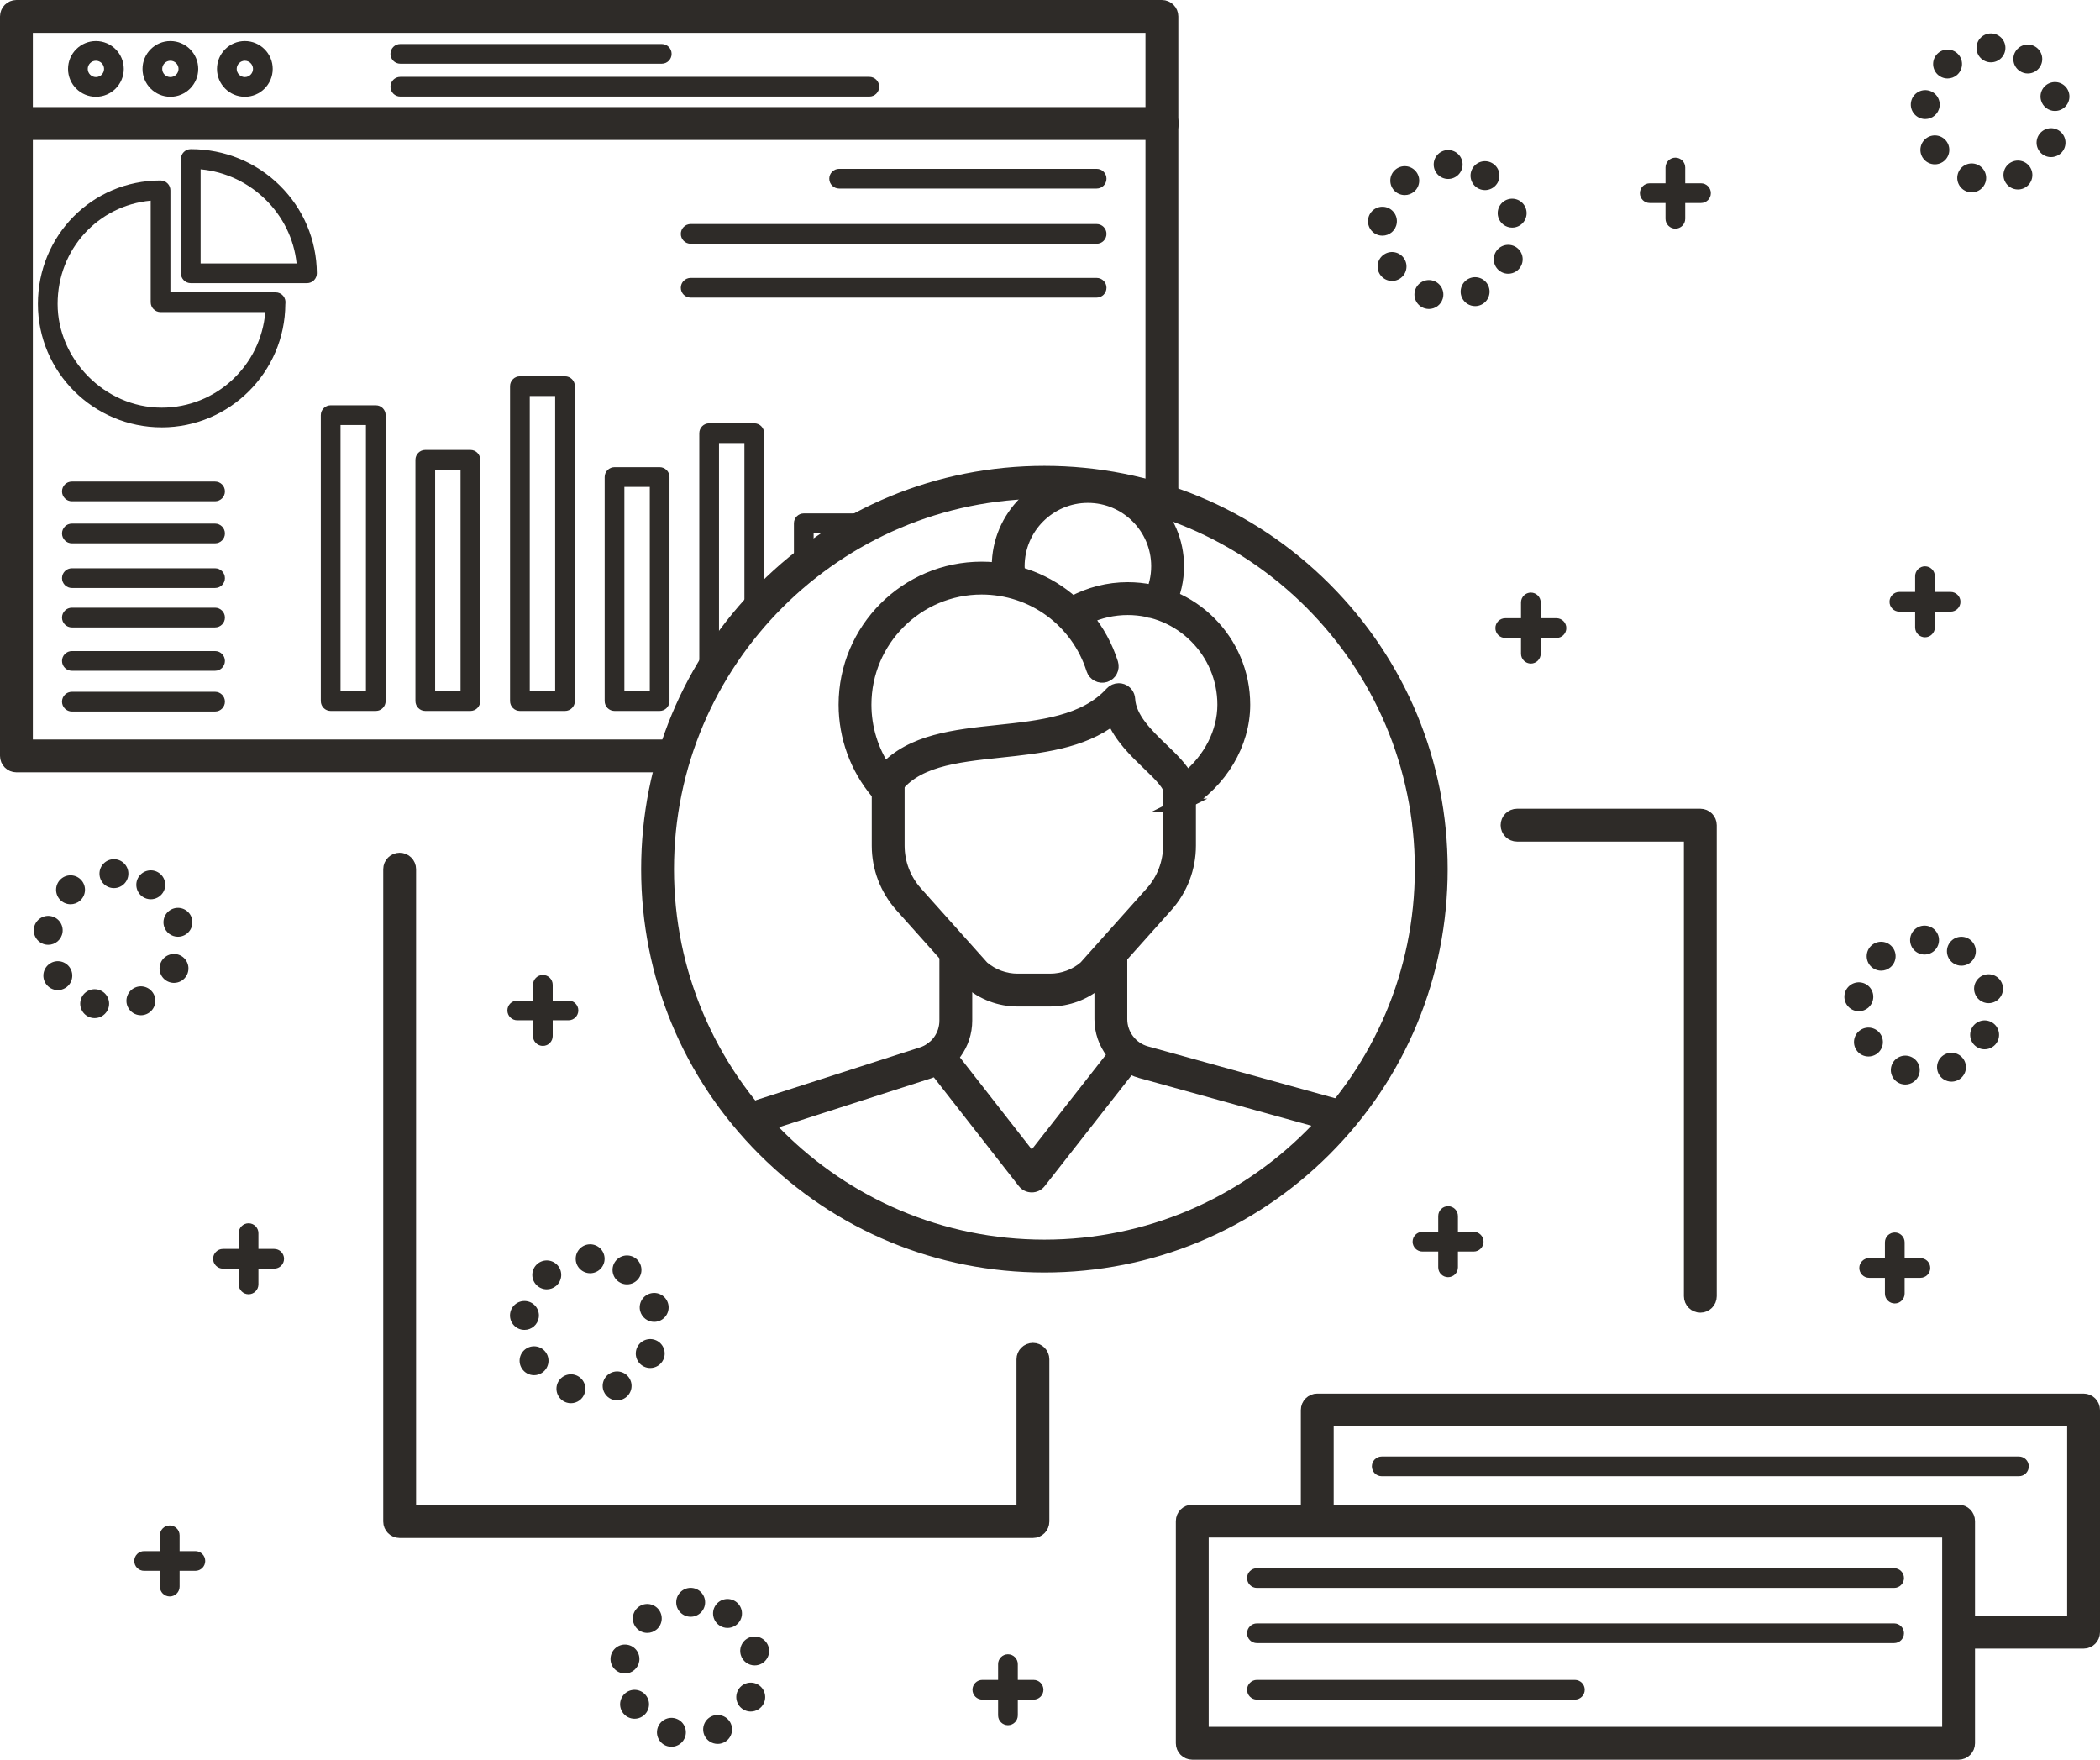 <?xml version="1.0" encoding="UTF-8"?>
<svg id="Layer_2" data-name="Layer 2" xmlns="http://www.w3.org/2000/svg" viewBox="0 0 1598.41 1339.24">
  <defs>
    <style>
      .cls-1, .cls-2 {
        fill: #2e2b28;
      }

      .cls-2 {
        stroke: #2e2b28;
        stroke-miterlimit: 10;
        stroke-width: 10px;
      }
    </style>
  </defs>
  <g id="USER">
    <path class="cls-2" d="m507.93,582.8H12.5c-4.14,0-7.5-3.36-7.5-7.5V12.5c0-4.14,3.36-7.5,7.5-7.5h871.87c4.14,0,7.5,3.36,7.5,7.5v362.67c0,4.14-3.36,7.5-7.5,7.5s-7.5-3.36-7.5-7.5V20H20v547.8h487.93c4.14,0,7.5,3.36,7.5,7.5s-3.36,7.5-7.5,7.5Z"/>
    <path class="cls-2" d="m884.7,101.5H13.7c-4.14,0-7.5-3.36-7.5-7.5s3.36-7.5,7.5-7.5h871c4.14,0,7.5,3.36,7.5,7.5s-3.36,7.5-7.5,7.5Z"/>
    <g>
      <path class="cls-1" d="m73,73.66c-11.7,0-21.21-9.52-21.21-21.21s9.52-21.21,21.21-21.21,21.21,9.52,21.21,21.21-9.52,21.21-21.21,21.21Zm0-27.42c-3.42,0-6.21,2.79-6.21,6.21s2.79,6.21,6.21,6.21,6.21-2.79,6.21-6.21-2.79-6.21-6.21-6.21Z"/>
      <path class="cls-1" d="m129.68,73.66c-11.7,0-21.21-9.52-21.21-21.21s9.52-21.21,21.21-21.21,21.21,9.52,21.21,21.21-9.52,21.21-21.21,21.21Zm0-27.42c-3.42,0-6.21,2.79-6.21,6.21s2.79,6.21,6.21,6.21,6.21-2.79,6.21-6.21-2.79-6.21-6.21-6.21Z"/>
      <path class="cls-1" d="m186.37,73.66c-11.7,0-21.21-9.52-21.21-21.21s9.52-21.21,21.21-21.21,21.21,9.52,21.21,21.21-9.52,21.21-21.21,21.21Zm0-27.42c-3.43,0-6.21,2.79-6.21,6.21s2.79,6.21,6.21,6.21,6.21-2.79,6.21-6.21-2.79-6.21-6.21-6.21Z"/>
    </g>
    <path class="cls-1" d="m834.7,143.5h-196c-4.14,0-7.5-3.36-7.5-7.5s3.36-7.5,7.5-7.5h196c4.14,0,7.5,3.36,7.5,7.5s-3.36,7.5-7.5,7.5Z"/>
    <path class="cls-1" d="m834.7,185.5h-309c-4.14,0-7.5-3.36-7.5-7.5s3.36-7.5,7.5-7.5h309c4.14,0,7.5,3.36,7.5,7.5s-3.36,7.5-7.5,7.5Z"/>
    <path class="cls-1" d="m834.7,226.5h-309c-4.14,0-7.5-3.36-7.5-7.5s3.36-7.5,7.5-7.5h309c4.14,0,7.5,3.36,7.5,7.5s-3.36,7.5-7.5,7.5Z"/>
    <g>
      <path class="cls-1" d="m233.67,215.5h-88.47c-4.14,0-7.5-3.36-7.5-7.5v-86.99c0-4.14,3.36-7.5,7.5-7.5,25.63,0,49.69,9.82,67.76,27.66,18.02,17.79,28.04,41.51,28.21,66.78.01,2-.77,3.92-2.18,5.34-1.41,1.42-3.32,2.21-5.32,2.21Zm-80.97-15h73.06c-3.88-37.89-35.06-68.13-73.06-71.65v71.65Z"/>
      <path class="cls-1" d="m123.09,325.25c-51.97,0-94.24-42.14-94.24-93.95s41.01-93.95,93.35-93.95c4.14,0,7.5,3.36,7.5,7.5v77.65h80.12c2.21,0,4.3.97,5.73,2.66,1.42,1.69,2.02,3.99,1.65,6.17,0,.02,0,.06-.02.1-.26,51.78-42.37,93.83-94.1,93.83Zm-8.39-172.55c-40,3.69-70.85,36.89-70.85,78.61s35.55,78.95,79.24,78.95c41.42,0,75.5-32.07,78.83-72.75h-79.72c-4.14,0-7.5-3.36-7.5-7.5v-77.3Zm102,78.25v.03-.03Z"/>
    </g>
    <g>
      <path class="cls-1" d="m611.79,433c-4.14,0-7.5-3.36-7.5-7.5v-27.26c0-4.14,3.36-7.5,7.5-7.5h41.22c4.14,0,7.5,3.36,7.5,7.5s-3.36,7.5-7.5,7.5h-33.72v19.76c0,4.14-3.36,7.5-7.5,7.5Z"/>
      <path class="cls-1" d="m539.77,517.09c-4.14,0-7.5-3.36-7.5-7.5v-179.91c0-4.14,3.36-7.5,7.5-7.5h34.34c4.14,0,7.5,3.36,7.5,7.5v132.95c0,4.14-3.36,7.5-7.5,7.5s-7.5-3.36-7.5-7.5v-125.45h-19.34v172.41c0,4.14-3.36,7.5-7.5,7.5Z"/>
      <path class="cls-1" d="m502.09,541.07h-34.34c-4.14,0-7.5-3.36-7.5-7.5v-170.51c0-4.14,3.36-7.5,7.5-7.5h34.34c4.14,0,7.5,3.36,7.5,7.5v170.51c0,4.14-3.36,7.5-7.5,7.5Zm-26.84-15h19.34v-155.51h-19.34v155.51Z"/>
      <path class="cls-1" d="m430.07,541.07h-34.34c-4.14,0-7.5-3.36-7.5-7.5v-239.67c0-4.14,3.36-7.5,7.5-7.5h34.34c4.14,0,7.5,3.36,7.5,7.5v239.67c0,4.14-3.36,7.5-7.5,7.5Zm-26.84-15h19.34v-224.67h-19.34v224.67Z"/>
      <path class="cls-1" d="m358.05,541.07h-34.34c-4.14,0-7.5-3.36-7.5-7.5v-183.63c0-4.14,3.36-7.5,7.5-7.5h34.34c4.14,0,7.5,3.36,7.5,7.5v183.63c0,4.14-3.36,7.5-7.5,7.5Zm-26.84-15h19.34v-168.63h-19.34v168.63Z"/>
      <path class="cls-1" d="m286.03,541.07h-34.34c-4.14,0-7.5-3.36-7.5-7.5v-217.61c0-4.14,3.36-7.5,7.5-7.5h34.34c4.14,0,7.5,3.36,7.5,7.5v217.61c0,4.14-3.36,7.5-7.5,7.5Zm-26.84-15h19.34v-202.61h-19.34v202.61Z"/>
    </g>
    <g>
      <path class="cls-1" d="m503.7,48.5h-199c-4.14,0-7.5-3.36-7.5-7.5s3.36-7.5,7.5-7.5h199c4.14,0,7.5,3.36,7.5,7.5s-3.36,7.5-7.5,7.5Z"/>
      <path class="cls-1" d="m661.7,73.5h-357c-4.14,0-7.5-3.36-7.5-7.5s3.36-7.5,7.5-7.5h357c4.14,0,7.5,3.36,7.5,7.5s-3.36,7.5-7.5,7.5Z"/>
    </g>
    <path class="cls-1" d="m163.7,381.5H54.7c-4.14,0-7.5-3.36-7.5-7.5s3.36-7.5,7.5-7.5h109c4.14,0,7.5,3.36,7.5,7.5s-3.36,7.5-7.5,7.5Z"/>
    <path class="cls-1" d="m163.7,413.5H54.7c-4.14,0-7.5-3.36-7.5-7.5s3.36-7.5,7.5-7.5h109c4.14,0,7.5,3.36,7.5,7.5s-3.36,7.5-7.5,7.5Z"/>
    <path class="cls-1" d="m163.7,447.5H54.7c-4.14,0-7.5-3.36-7.5-7.5s3.36-7.5,7.5-7.5h109c4.14,0,7.5,3.36,7.5,7.5s-3.36,7.5-7.5,7.5Z"/>
    <path class="cls-1" d="m163.7,477.5H54.7c-4.14,0-7.5-3.36-7.5-7.5s3.36-7.5,7.5-7.5h109c4.14,0,7.5,3.36,7.5,7.5s-3.36,7.5-7.5,7.5Z"/>
    <path class="cls-1" d="m163.7,541.5H54.7c-4.14,0-7.5-3.36-7.5-7.5s3.36-7.5,7.5-7.5h109c4.14,0,7.5,3.36,7.5,7.5s-3.36,7.5-7.5,7.5Z"/>
    <path class="cls-1" d="m163.7,510.5H54.7c-4.14,0-7.5-3.36-7.5-7.5s3.36-7.5,7.5-7.5h109c4.14,0,7.5,3.36,7.5,7.5s-3.36,7.5-7.5,7.5Z"/>
    <g>
      <path class="cls-2" d="m799.23,761h-24.64c-13.58,0-26.68-4.93-36.9-13.88-.23-.2-.45-.42-.65-.64l-51.02-57.09c-11.27-12.62-17.48-28.88-17.48-45.81v-47.37c0-4.14,3.36-7.5,7.5-7.5s7.5,3.36,7.5,7.5v47.37c0,13.23,4.85,25.95,13.67,35.81l50.7,56.74c7.43,6.37,16.89,9.87,26.68,9.87h24.64c9.8,0,19.25-3.5,26.68-9.87l50.7-56.74c8.82-9.86,13.67-22.58,13.67-35.81v-41.32c0-4.14,3.36-7.5,7.5-7.5s7.5,3.36,7.5,7.5v41.32c0,16.92-6.21,33.19-17.49,45.81l-51.02,57.09c-.2.23-.42.44-.65.64-10.21,8.95-23.32,13.88-36.9,13.88Z"/>
      <path class="cls-2" d="m897.77,612.84c-1.56,0-3.11-.48-4.43-1.44-2.45-1.79-3.58-4.87-2.87-7.82,1.29-5.34-7.71-14-16.42-22.38-9.8-9.43-21.42-20.61-26.91-34.49-23.59,18.34-55.31,21.69-86.1,24.94-33.97,3.59-66.05,6.97-81.33,30.72-1.29,2-3.45,3.27-5.83,3.43-2.36.15-4.68-.83-6.22-2.65-15.72-18.67-24.37-42.4-24.37-66.84,0-57.26,46.58-103.84,103.84-103.84,26.26,0,50.63,9.71,69.18,26.26,12.86-6.98,27.33-10.65,42.05-10.65,48.65,0,88.23,39.58,88.23,88.23,0,29.7-17.22,58.61-44.94,75.45-1.2.73-2.55,1.09-3.89,1.09Zm-46.23-87.88c.84,0,1.69.14,2.5.43,2.85,1.01,4.81,3.63,4.98,6.65.81,14.66,13.89,27.24,25.43,38.34,7.63,7.34,14.99,14.43,18.7,22.02,17.77-14.38,28.45-35.06,28.45-56.1,0-40.38-32.85-73.23-73.23-73.23-10.82,0-21.48,2.39-31.18,6.95,8.29,10.04,14.79,21.78,18.92,34.8,1.25,3.95-.93,8.17-4.88,9.42-3.95,1.25-8.16-.93-9.42-4.88-11.77-37.03-45.8-61.9-84.68-61.9-48.98,0-88.84,39.85-88.84,88.84,0,17.75,5.33,35.06,15.17,49.66,20.33-22.29,53.66-25.81,86-29.22,32.57-3.44,66.25-6.99,86.51-29.32,1.45-1.6,3.48-2.46,5.55-2.46Z"/>
      <path class="cls-2" d="m882.55,465.08c-1.11,0-2.23-.25-3.3-.77-3.72-1.82-5.25-6.32-3.43-10.04,3.58-7.31,5.4-15.18,5.4-23.38,0-29.32-23.85-53.17-53.17-53.17s-53.17,23.85-53.17,53.17c0,3,.25,6.01.75,8.94.69,4.08-2.06,7.95-6.14,8.65-4.09.69-7.96-2.06-8.65-6.14-.64-3.76-.96-7.61-.96-11.44,0-37.59,30.58-68.17,68.17-68.17s68.17,30.58,68.17,68.17c0,10.52-2.33,20.61-6.94,29.99-1.3,2.66-3.97,4.2-6.74,4.2Z"/>
      <path class="cls-2" d="m794.95,963.44c-80.65,0-156.47-31.41-213.5-88.44-57.03-57.03-88.44-132.85-88.44-213.5s31.41-156.47,88.44-213.5c57.03-57.03,132.85-88.44,213.5-88.44s156.47,31.41,213.5,88.44c57.03,57.03,88.44,132.85,88.44,213.5s-31.41,156.47-88.44,213.5c-57.03,57.03-132.85,88.44-213.5,88.44Zm0-588.88c-158.22,0-286.94,128.72-286.94,286.94s128.72,286.94,286.94,286.94,286.94-128.72,286.94-286.94-128.72-286.94-286.94-286.94Z"/>
      <g>
        <path class="cls-2" d="m1017.03,856.5c-.66,0-1.34-.09-2.01-.27l-146.59-40.6c-17.9-4.96-30.41-21.4-30.41-39.97v-47.15c0-4.14,3.36-7.5,7.5-7.5s7.5,3.36,7.5,7.5v47.15c0,11.86,7.98,22.35,19.41,25.52l146.59,40.6c3.99,1.11,6.33,5.24,5.23,9.23-.92,3.32-3.94,5.5-7.22,5.5Z"/>
        <path class="cls-2" d="m579.82,856.5c-3.17,0-6.12-2.03-7.14-5.21-1.27-3.94.9-8.17,4.84-9.44l124.13-39.92c10.99-3.53,18.37-13.66,18.37-25.21v-46.24c0-4.14,3.36-7.5,7.5-7.5s7.5,3.36,7.5,7.5v46.24c0,18.08-11.57,33.95-28.78,39.49l-124.13,39.92c-.76.25-1.54.36-2.3.36Z"/>
      </g>
      <path class="cls-2" d="m785.33,902.5h0c-2.31,0-4.49-1.02-5.91-2.84l-71.27-91.25c-2.55-3.26-1.97-7.97,1.29-10.52,3.27-2.55,7.98-1.96,10.53,1.3l65.36,83.71,66.3-84.66c2.55-3.26,7.27-3.83,10.53-1.28,3.26,2.55,3.83,7.27,1.28,10.53l-72.22,92.17c-1.42,1.82-3.6,2.84-5.91,2.84Z"/>
    </g>
    <path class="cls-2" d="m1585.91,1249.69h-91.16c-4.14,0-7.5-3.36-7.5-7.5s3.36-7.5,7.5-7.5h83.66v-154.09h-568.28v73.86c0,4.14-3.36,7.5-7.5,7.5s-7.5-3.36-7.5-7.5v-81.36c0-4.14,3.36-7.5,7.5-7.5h583.28c4.14,0,7.5,3.36,7.5,7.5v169.09c0,4.14-3.36,7.5-7.5,7.5Z"/>
    <path class="cls-2" d="m1490.77,1334.24h-583.28c-4.14,0-7.5-3.36-7.5-7.5v-169.09c0-4.14,3.36-7.5,7.5-7.5h583.28c4.14,0,7.5,3.36,7.5,7.5v169.09c0,4.14-3.36,7.5-7.5,7.5Zm-575.78-15h568.28v-154.09h-568.28v154.09Z"/>
    <g>
      <path class="cls-1" d="m1441.7,1208.5h-485c-4.14,0-7.5-3.36-7.5-7.5s3.36-7.5,7.5-7.5h485c4.14,0,7.5,3.36,7.5,7.5s-3.36,7.5-7.5,7.5Z"/>
      <path class="cls-1" d="m1441.7,1250.5h-485c-4.14,0-7.5-3.36-7.5-7.5s3.36-7.5,7.5-7.5h485c4.14,0,7.5,3.36,7.5,7.5s-3.36,7.5-7.5,7.5Z"/>
      <path class="cls-1" d="m1198.7,1293.5h-242c-4.14,0-7.5-3.36-7.5-7.5s3.36-7.5,7.5-7.5h242c4.14,0,7.5,3.36,7.5,7.5s-3.36,7.5-7.5,7.5Z"/>
    </g>
    <path class="cls-1" d="m1536.7,1123.5h-485c-4.14,0-7.5-3.36-7.5-7.5s3.36-7.5,7.5-7.5h485c4.14,0,7.5,3.36,7.5,7.5s-3.36,7.5-7.5,7.5Z"/>
    <path class="cls-2" d="m786.2,1165.5h-482c-4.14,0-7.5-3.36-7.5-7.5v-496.5c0-4.14,3.36-7.5,7.5-7.5s7.5,3.36,7.5,7.5v489h467v-116c0-4.14,3.36-7.5,7.5-7.5s7.5,3.36,7.5,7.5v123.5c0,4.14-3.36,7.5-7.5,7.5Z"/>
    <path class="cls-2" d="m1294.2,994c-4.14,0-7.5-3.36-7.5-7.5v-351h-132c-4.14,0-7.5-3.36-7.5-7.5s3.36-7.5,7.5-7.5h139.5c4.14,0,7.5,3.36,7.5,7.5v358.5c0,4.14-3.36,7.5-7.5,7.5Z"/>
    <path class="cls-1" d="m1497.58,145.92c-5.82-1.75-9.11-7.89-7.35-13.71h0c1.76-5.82,7.9-9.1,13.71-7.35h0c5.82,1.76,9.11,7.9,7.35,13.72h0c-1.44,4.75-5.8,7.82-10.53,7.82h0c-1.05,0-2.12-.16-3.18-.48Zm28.3-8.24c-2.47-5.55.03-12.05,5.58-14.52h0c5.55-2.47,12.05.03,14.52,5.58h0c2.47,5.55-.03,12.05-5.58,14.52h0c-1.45.65-2.97.95-4.46.95h0c-4.22,0-8.24-2.43-10.06-6.53Zm-62.46-17.72c-3.25-5.13-1.74-11.92,3.39-15.18h0c5.13-3.26,11.92-1.74,15.18,3.39h0c3.26,5.12,1.74,11.92-3.38,15.18h0c-1.83,1.16-3.87,1.72-5.89,1.72h0c-3.64,0-7.2-1.81-9.3-5.11Zm93.01-1.44c-5.49-2.59-7.84-9.15-5.24-14.64h0c2.6-5.49,9.15-7.84,14.64-5.24h0c5.5,2.59,7.84,9.15,5.25,14.64h0c-1.88,3.97-5.83,6.3-9.95,6.3h0c-1.58,0-3.18-.34-4.7-1.06Zm-92.63-28.04c-6.01-.88-10.17-6.47-9.28-12.48h0c.88-6.01,6.46-10.17,12.48-9.29h0c6.01.88,10.16,6.47,9.28,12.48h0c-.8,5.47-5.5,9.41-10.87,9.41h0c-.53,0-1.07-.04-1.61-.12Zm89.73-14.07c-1.63-5.86,1.81-11.92,7.66-13.54h0c5.85-1.62,11.92,1.81,13.54,7.66h0c1.62,5.86-1.81,11.92-7.67,13.54h0c-.98.27-1.97.4-2.94.4h0c-4.82,0-9.24-3.19-10.59-8.06Zm-79.47-20.49c-3.97-4.6-3.46-11.55,1.14-15.52h0c4.6-3.97,11.54-3.46,15.51,1.14h0c3.97,4.59,3.46,11.54-1.13,15.51h0c-2.08,1.8-4.64,2.68-7.19,2.68h0c-3.08,0-6.15-1.3-8.33-3.81Zm63.28-1.84c-5.05-3.37-6.41-10.2-3.04-15.26h0c3.38-5.05,10.21-6.41,15.26-3.03h0c5.05,3.37,6.41,10.21,3.04,15.26h0c-2.12,3.17-5.61,4.89-9.16,4.89h0c-2.1,0-4.22-.6-6.1-1.86Zm-32.93-17.63c0-6.08,4.92-11,11-11h0c6.07,0,11,4.92,11,11h0c0,6.08-4.93,11-11,11h0c-6.08,0-11-4.92-11-11Z"/>
    <path class="cls-1" d="m68.88,774.38h0c-5.82-1.76-9.11-7.9-7.35-13.72h0c1.75-5.81,7.89-9.1,13.71-7.34h0c5.82,1.75,9.1,7.89,7.35,13.71h0c-1.44,4.75-5.81,7.82-10.53,7.82h0c-1.05,0-2.13-.15-3.19-.47Zm28.31-8.25c-2.47-5.55.03-12.05,5.58-14.52h0c5.55-2.47,12.05.03,14.52,5.58h0c2.47,5.55-.03,12.05-5.58,14.52h0c-1.45.65-2.97.95-4.47.95h0c-4.21,0-8.23-2.43-10.05-6.53Zm-62.46-17.72h0c-3.26-5.13-1.74-11.92,3.39-15.18h0c5.13-3.26,11.92-1.74,15.18,3.39h0c3.26,5.12,1.74,11.92-3.39,15.18h0c-1.83,1.16-3.87,1.72-5.89,1.72h0c-3.63,0-7.2-1.81-9.29-5.11Zm93.01-1.44c-5.49-2.59-7.84-9.15-5.24-14.64h0c2.59-5.49,9.15-7.84,14.64-5.25h0c5.49,2.6,7.84,9.16,5.24,14.65h0c-1.87,3.98-5.83,6.3-9.95,6.3h0c-1.57,0-3.17-.34-4.69-1.06Zm-92.63-28.04c-6.01-.88-10.17-6.47-9.29-12.48h0c.88-6.01,6.47-10.17,12.48-9.29h0c6.01.88,10.17,6.47,9.29,12.48h0c-.8,5.47-5.5,9.41-10.87,9.41h0c-.53,0-1.07-.04-1.61-.12Zm89.72-14.07h0c-1.62-5.86,1.81-11.92,7.67-13.54h0c5.85-1.62,11.91,1.81,13.53,7.66h0c1.63,5.86-1.8,11.92-7.66,13.54h0c-.98.27-1.97.4-2.94.4h0c-4.82,0-9.25-3.19-10.6-8.06Zm-79.46-20.49c-3.97-4.6-3.46-11.55,1.14-15.52h0c4.59-3.97,11.54-3.46,15.51,1.14h0c3.97,4.59,3.46,11.54-1.14,15.51h0c-2.08,1.8-4.64,2.68-7.18,2.68h0c-3.09,0-6.16-1.29-8.33-3.81Zm63.28-1.84c-5.05-3.37-6.41-10.2-3.04-15.25h0c3.38-5.05,10.21-6.42,15.26-3.04h0c5.05,3.37,6.41,10.2,3.04,15.26h0c-2.13,3.17-5.61,4.89-9.16,4.89h0c-2.1,0-4.23-.6-6.1-1.86Zm-32.93-17.63c0-6.07,4.92-11,11-11h0c6.07,0,11,4.93,11,11h0c0,6.08-4.93,11-11,11h0c-6.08,0-11-4.92-11-11Z"/>
    <path class="cls-1" d="m507.87,1328.92c-5.82-1.75-9.1-7.89-7.35-13.71h0c1.76-5.81,7.9-9.1,13.72-7.35h0c5.81,1.76,9.1,7.9,7.34,13.72h0c-1.43,4.75-5.8,7.82-10.52,7.82h0c-1.06,0-2.13-.16-3.19-.48Zm28.3-8.24c-2.46-5.55.03-12.05,5.58-14.52h0c5.55-2.47,12.05.03,14.51,5.58h0c2.47,5.55-.03,12.05-5.58,14.52h.01c-1.46.65-2.97.95-4.47.95h0c-4.21,0-8.23-2.43-10.06-6.53Zm-62.46-17.72c-3.25-5.13-1.73-11.92,3.4-15.18h0c5.12-3.26,11.92-1.74,15.18,3.39h0c3.25,5.13,1.74,11.92-3.39,15.18h0c-1.83,1.16-3.87,1.72-5.89,1.72h0c-3.64,0-7.2-1.81-9.3-5.11Zm93.01-1.44c-5.49-2.59-7.83-9.15-5.24-14.64h0c2.6-5.49,9.16-7.84,14.65-5.24h0c5.49,2.59,7.84,9.15,5.24,14.64h0c-1.88,3.97-5.83,6.3-9.95,6.3h0c-1.58,0-3.18-.34-4.7-1.06Zm-92.63-28.04c-6.01-.89-10.17-6.47-9.28-12.48h0c.88-6.01,6.47-10.17,12.48-9.29h0c6.01.88,10.17,6.47,9.29,12.48h0c-.81,5.47-5.51,9.41-10.88,9.41h0c-.53,0-1.07-.04-1.61-.12Zm89.73-14.07h0c-1.62-5.86,1.81-11.92,7.66-13.54h0c5.86-1.62,11.92,1.81,13.54,7.66h0c1.62,5.86-1.81,11.92-7.66,13.54h0c-.99.27-1.97.4-2.95.4h0c-4.82,0-9.24-3.19-10.59-8.06Zm-79.46-20.49c-3.97-4.6-3.47-11.55,1.13-15.52h0c4.6-3.97,11.54-3.46,15.52,1.14h0c3.97,4.6,3.46,11.54-1.14,15.51h0c-2.08,1.8-4.64,2.68-7.18,2.68h0c-3.09,0-6.16-1.3-8.33-3.81Zm63.28-1.84c-5.06-3.37-6.42-10.2-3.04-15.25h0c3.37-5.06,10.2-6.42,15.26-3.04h0c5.05,3.37,6.41,10.21,3.03,15.26h0c-2.12,3.17-5.6,4.89-9.16,4.89h0c-2.1,0-4.22-.6-6.09-1.86Zm-32.94-17.63c0-6.07,4.93-11,11-11h0c6.08,0,11,4.93,11,11h0c0,6.07-4.92,11-11,11h0c-6.07,0-11-4.93-11-11Z"/>
    <path class="cls-1" d="m431.37,1067.46c-5.81-1.76-9.1-7.9-7.35-13.72h0c1.76-5.81,7.9-9.1,13.72-7.34h0c5.81,1.76,9.1,7.89,7.34,13.71h0c-1.44,4.75-5.8,7.82-10.52,7.82h0c-1.06,0-2.13-.15-3.19-.47Zm28.3-8.25c-2.46-5.55.03-12.05,5.58-14.52h0c5.56-2.47,12.06.03,14.52,5.58h0c2.47,5.55-.03,12.05-5.58,14.52h.01c-1.46.65-2.97.96-4.47.96h0c-4.21,0-8.23-2.44-10.06-6.54Zm-62.46-17.72h0c-3.26-5.12-1.75-11.92,3.39-15.18h0c5.12-3.25,11.92-1.74,15.18,3.39h0c3.25,5.13,1.74,11.93-3.39,15.18h0c-1.83,1.16-3.87,1.72-5.89,1.72h0c-3.64,0-7.2-1.81-9.3-5.11Zm93.01-1.43c-5.49-2.6-7.83-9.16-5.24-14.65h0c2.6-5.49,9.16-7.84,14.65-5.24h0c5.49,2.6,7.84,9.15,5.24,14.64h0c-1.88,3.98-5.83,6.31-9.95,6.31h0c-1.58,0-3.18-.34-4.7-1.06Zm-92.63-28.05c-6.01-.88-10.17-6.47-9.28-12.48h0c.88-6.01,6.47-10.17,12.48-9.28h0c6.01.88,10.17,6.47,9.29,12.48h0c-.81,5.47-5.51,9.4-10.88,9.4h0c-.53,0-1.06-.04-1.61-.12Zm89.73-14.07c-1.62-5.85,1.81-11.92,7.66-13.54h0c5.86-1.62,11.92,1.81,13.54,7.67h0c1.63,5.85-1.81,11.91-7.66,13.53h0c-.99.28-1.97.41-2.95.41h0c-4.82,0-9.24-3.2-10.59-8.07Zm-79.47-20.49c-3.97-4.6-3.46-11.55,1.14-15.52h0c4.6-3.97,11.54-3.46,15.52,1.14h0c3.97,4.6,3.46,11.54-1.14,15.52h0c-2.08,1.79-4.64,2.67-7.18,2.67h0c-3.09,0-6.16-1.29-8.34-3.81Zm63.28-1.83c-5.05-3.38-6.41-10.21-3.03-15.26h0c3.37-5.05,10.2-6.41,15.26-3.04h0c5.05,3.38,6.41,10.21,3.03,15.26h0c-2.12,3.17-5.6,4.89-9.16,4.89h0c-2.1,0-4.22-.6-6.1-1.85Zm-32.93-17.63c0-6.08,4.93-11,11-11h0c6.08,0,11,4.92,11,11h0c0,6.07-4.92,10.99-11,10.99h0c-6.07,0-11-4.92-11-10.99Z"/>
    <path class="cls-1" d="m1084.42,234.67c-5.82-1.75-9.1-7.89-7.35-13.71h0c1.76-5.82,7.9-9.1,13.72-7.35h0c5.81,1.76,9.1,7.9,7.34,13.72h0c-1.43,4.75-5.8,7.82-10.52,7.82h0c-1.06,0-2.13-.16-3.19-.48Zm28.3-8.24c-2.47-5.55.03-12.05,5.58-14.52h0c5.55-2.47,12.06.03,14.52,5.58h0c2.47,5.55-.02,12.05-5.58,14.52h0c-1.45.65-2.97.95-4.46.95h0c-4.21,0-8.23-2.43-10.06-6.53Zm-62.45-17.72c-3.26-5.13-1.75-11.92,3.38-15.18h0c5.13-3.26,11.93-1.74,15.19,3.39h0c3.25,5.13,1.74,11.92-3.39,15.18h0c-1.83,1.16-3.87,1.72-5.89,1.72h0c-3.64,0-7.2-1.81-9.29-5.11Zm93.01-1.44c-5.5-2.59-7.85-9.15-5.25-14.64h0c2.6-5.5,9.16-7.84,14.65-5.25h0c5.49,2.6,7.84,9.16,5.24,14.65h0c-1.88,3.97-5.83,6.3-9.95,6.3h0c-1.58,0-3.18-.34-4.69-1.06Zm-92.64-28.04c-6.01-.88-10.16-6.47-9.28-12.48h0c.88-6.01,6.47-10.17,12.48-9.29h0c6.01.89,10.17,6.47,9.28,12.48h0c-.8,5.47-5.5,9.41-10.87,9.41h0c-.53,0-1.06-.04-1.61-.12Zm89.73-14.07c-1.62-5.86,1.81-11.92,7.66-13.54h0c5.86-1.62,11.92,1.81,13.54,7.66h0c1.62,5.86-1.81,11.92-7.66,13.54h0c-.99.27-1.97.4-2.95.4h0c-4.82,0-9.24-3.19-10.59-8.06Zm-79.47-20.49c-3.97-4.6-3.46-11.55,1.14-15.52h0c4.6-3.97,11.54-3.46,15.52,1.14h0c3.97,4.6,3.46,11.54-1.14,15.51h0c-2.08,1.8-4.64,2.68-7.19,2.68h0c-3.08,0-6.15-1.29-8.33-3.81Zm63.29-1.84c-5.06-3.37-6.42-10.2-3.04-15.25h0c3.37-5.06,10.2-6.42,15.25-3.04h0c5.06,3.37,6.42,10.2,3.04,15.26h0c-2.12,3.17-5.61,4.89-9.16,4.89h0c-2.1,0-4.22-.6-6.09-1.86Zm-32.94-17.63c0-6.08,4.93-11,11-11h0c6.08,0,11,4.92,11,11h0c0,6.07-4.92,11-11,11h0c-6.07,0-11-4.93-11-11Z"/>
    <path class="cls-1" d="m1447.03,824.92c-5.82-1.76-9.11-7.9-7.35-13.71h0c1.76-5.82,7.9-9.1,13.72-7.35h0c5.81,1.76,9.1,7.9,7.34,13.72h0c-1.44,4.75-5.8,7.82-10.52,7.82h0c-1.06,0-2.13-.16-3.19-.48Zm28.3-8.24c-2.47-5.55.03-12.05,5.58-14.52h0c5.55-2.47,12.05.03,14.51,5.58h0c2.47,5.55-.02,12.05-5.58,14.52h0c-1.46.64-2.98.95-4.47.95h0c-4.21,0-8.23-2.43-10.06-6.53Zm-62.46-17.72c-3.25-5.13-1.74-11.92,3.39-15.18h0c5.13-3.26,11.93-1.74,15.18,3.39h0c3.26,5.13,1.75,11.92-3.38,15.18h0c-1.83,1.16-3.87,1.71-5.89,1.71h0c-3.64,0-7.2-1.8-9.3-5.1Zm93.02-1.44c-5.5-2.59-7.85-9.15-5.25-14.64h0c2.6-5.5,9.16-7.84,14.65-5.25h0c5.49,2.6,7.84,9.16,5.24,14.65h0c-1.88,3.97-5.83,6.3-9.95,6.3h0c-1.58,0-3.18-.34-4.69-1.06Zm-92.64-28.04c-6.01-.88-10.17-6.47-9.28-12.48h0c.88-6.01,6.47-10.17,12.48-9.29h0c6.01.89,10.16,6.47,9.28,12.48h0c-.8,5.47-5.5,9.41-10.87,9.41h0c-.53,0-1.07-.04-1.61-.12Zm89.73-14.07c-1.63-5.86,1.81-11.92,7.66-13.54h0c5.86-1.62,11.92,1.81,13.54,7.66h0c1.62,5.86-1.81,11.92-7.66,13.54h0c-.99.27-1.98.4-2.95.4h0c-4.82,0-9.24-3.19-10.59-8.06Zm-79.47-20.49c-3.97-4.6-3.46-11.55,1.14-15.52h0c4.6-3.97,11.54-3.46,15.51,1.14h0c3.97,4.59,3.47,11.54-1.13,15.51h0c-2.08,1.8-4.64,2.68-7.19,2.68h0c-3.08,0-6.15-1.29-8.33-3.81Zm63.28-1.84c-5.05-3.37-6.41-10.2-3.03-15.25h0c3.37-5.06,10.2-6.42,15.25-3.04h0c5.05,3.37,6.41,10.21,3.04,15.25h0c-2.12,3.18-5.61,4.9-9.16,4.9h0c-2.1,0-4.22-.6-6.1-1.86Zm-32.93-17.63c0-6.07,4.93-11,11-11h0c6.08,0,11,4.93,11,11h0c0,6.08-4.92,11-11,11h0c-6.07,0-11-4.92-11-11Z"/>
    <g>
      <path class="cls-1" d="m1465.2,485c-4.14,0-7.5-3.36-7.5-7.5v-39c0-4.14,3.36-7.5,7.5-7.5s7.5,3.36,7.5,7.5v39c0,4.14-3.36,7.5-7.5,7.5Z"/>
      <path class="cls-1" d="m1484.7,465.5h-39c-4.14,0-7.5-3.36-7.5-7.5s3.36-7.5,7.5-7.5h39c4.14,0,7.5,3.36,7.5,7.5s-3.36,7.5-7.5,7.5Z"/>
    </g>
    <g>
      <path class="cls-1" d="m1275.2,174c-4.14,0-7.5-3.36-7.5-7.5v-39c0-4.14,3.36-7.5,7.5-7.5s7.5,3.36,7.5,7.5v39c0,4.14-3.36,7.5-7.5,7.5Z"/>
      <path class="cls-1" d="m1294.7,154.5h-39c-4.14,0-7.5-3.36-7.5-7.5s3.36-7.5,7.5-7.5h39c4.14,0,7.5,3.36,7.5,7.5s-3.36,7.5-7.5,7.5Z"/>
    </g>
    <g>
      <path class="cls-1" d="m1165.2,505c-4.14,0-7.5-3.36-7.5-7.5v-39c0-4.14,3.36-7.5,7.5-7.5s7.5,3.36,7.5,7.5v39c0,4.14-3.36,7.5-7.5,7.5Z"/>
      <path class="cls-1" d="m1184.7,485.5h-39c-4.14,0-7.5-3.36-7.5-7.5s3.36-7.5,7.5-7.5h39c4.14,0,7.5,3.36,7.5,7.5s-3.36,7.5-7.5,7.5Z"/>
    </g>
    <g>
      <path class="cls-1" d="m1442.2,992c-4.14,0-7.5-3.36-7.5-7.5v-39c0-4.14,3.36-7.5,7.5-7.5s7.5,3.36,7.5,7.5v39c0,4.14-3.36,7.5-7.5,7.5Z"/>
      <path class="cls-1" d="m1461.7,972.5h-39c-4.14,0-7.5-3.36-7.5-7.5s3.36-7.5,7.5-7.5h39c4.14,0,7.5,3.36,7.5,7.5s-3.36,7.5-7.5,7.5Z"/>
    </g>
    <g>
      <path class="cls-1" d="m1102.2,972c-4.14,0-7.5-3.36-7.5-7.5v-39c0-4.14,3.36-7.5,7.5-7.5s7.5,3.36,7.5,7.5v39c0,4.14-3.36,7.5-7.5,7.5Z"/>
      <path class="cls-1" d="m1121.7,952.5h-39c-4.14,0-7.5-3.36-7.5-7.5s3.36-7.5,7.5-7.5h39c4.14,0,7.5,3.36,7.5,7.5s-3.36,7.5-7.5,7.5Z"/>
    </g>
    <g>
      <path class="cls-1" d="m129.2,1215c-4.14,0-7.5-3.36-7.5-7.5v-39c0-4.14,3.36-7.5,7.5-7.5s7.5,3.36,7.5,7.5v39c0,4.14-3.36,7.5-7.5,7.5Z"/>
      <path class="cls-1" d="m148.7,1195.5h-39c-4.14,0-7.5-3.36-7.5-7.5s3.36-7.5,7.5-7.5h39c4.14,0,7.5,3.36,7.5,7.5s-3.36,7.5-7.5,7.5Z"/>
    </g>
    <g>
      <path class="cls-1" d="m189.2,985c-4.14,0-7.5-3.36-7.5-7.5v-39c0-4.14,3.36-7.5,7.5-7.5s7.5,3.36,7.5,7.5v39c0,4.14-3.36,7.5-7.5,7.5Z"/>
      <path class="cls-1" d="m208.7,965.5h-39c-4.14,0-7.5-3.36-7.5-7.5s3.36-7.5,7.5-7.5h39c4.14,0,7.5,3.36,7.5,7.5s-3.36,7.5-7.5,7.5Z"/>
    </g>
    <g>
      <path class="cls-1" d="m767.2,1313c-4.14,0-7.5-3.36-7.5-7.5v-39c0-4.14,3.36-7.5,7.5-7.5s7.5,3.36,7.5,7.5v39c0,4.14-3.36,7.5-7.5,7.5Z"/>
      <path class="cls-1" d="m786.7,1293.5h-39c-4.14,0-7.5-3.36-7.5-7.5s3.36-7.5,7.5-7.5h39c4.14,0,7.5,3.36,7.5,7.5s-3.36,7.5-7.5,7.5Z"/>
    </g>
    <g>
      <path class="cls-1" d="m413.2,796c-4.14,0-7.5-3.36-7.5-7.5v-39c0-4.14,3.36-7.5,7.5-7.5s7.5,3.36,7.5,7.5v39c0,4.14-3.36,7.5-7.5,7.5Z"/>
      <path class="cls-1" d="m432.7,776.5h-39c-4.14,0-7.5-3.36-7.5-7.5s3.36-7.5,7.5-7.5h39c4.14,0,7.5,3.36,7.5,7.5s-3.36,7.5-7.5,7.5Z"/>
    </g>
  </g>
</svg>